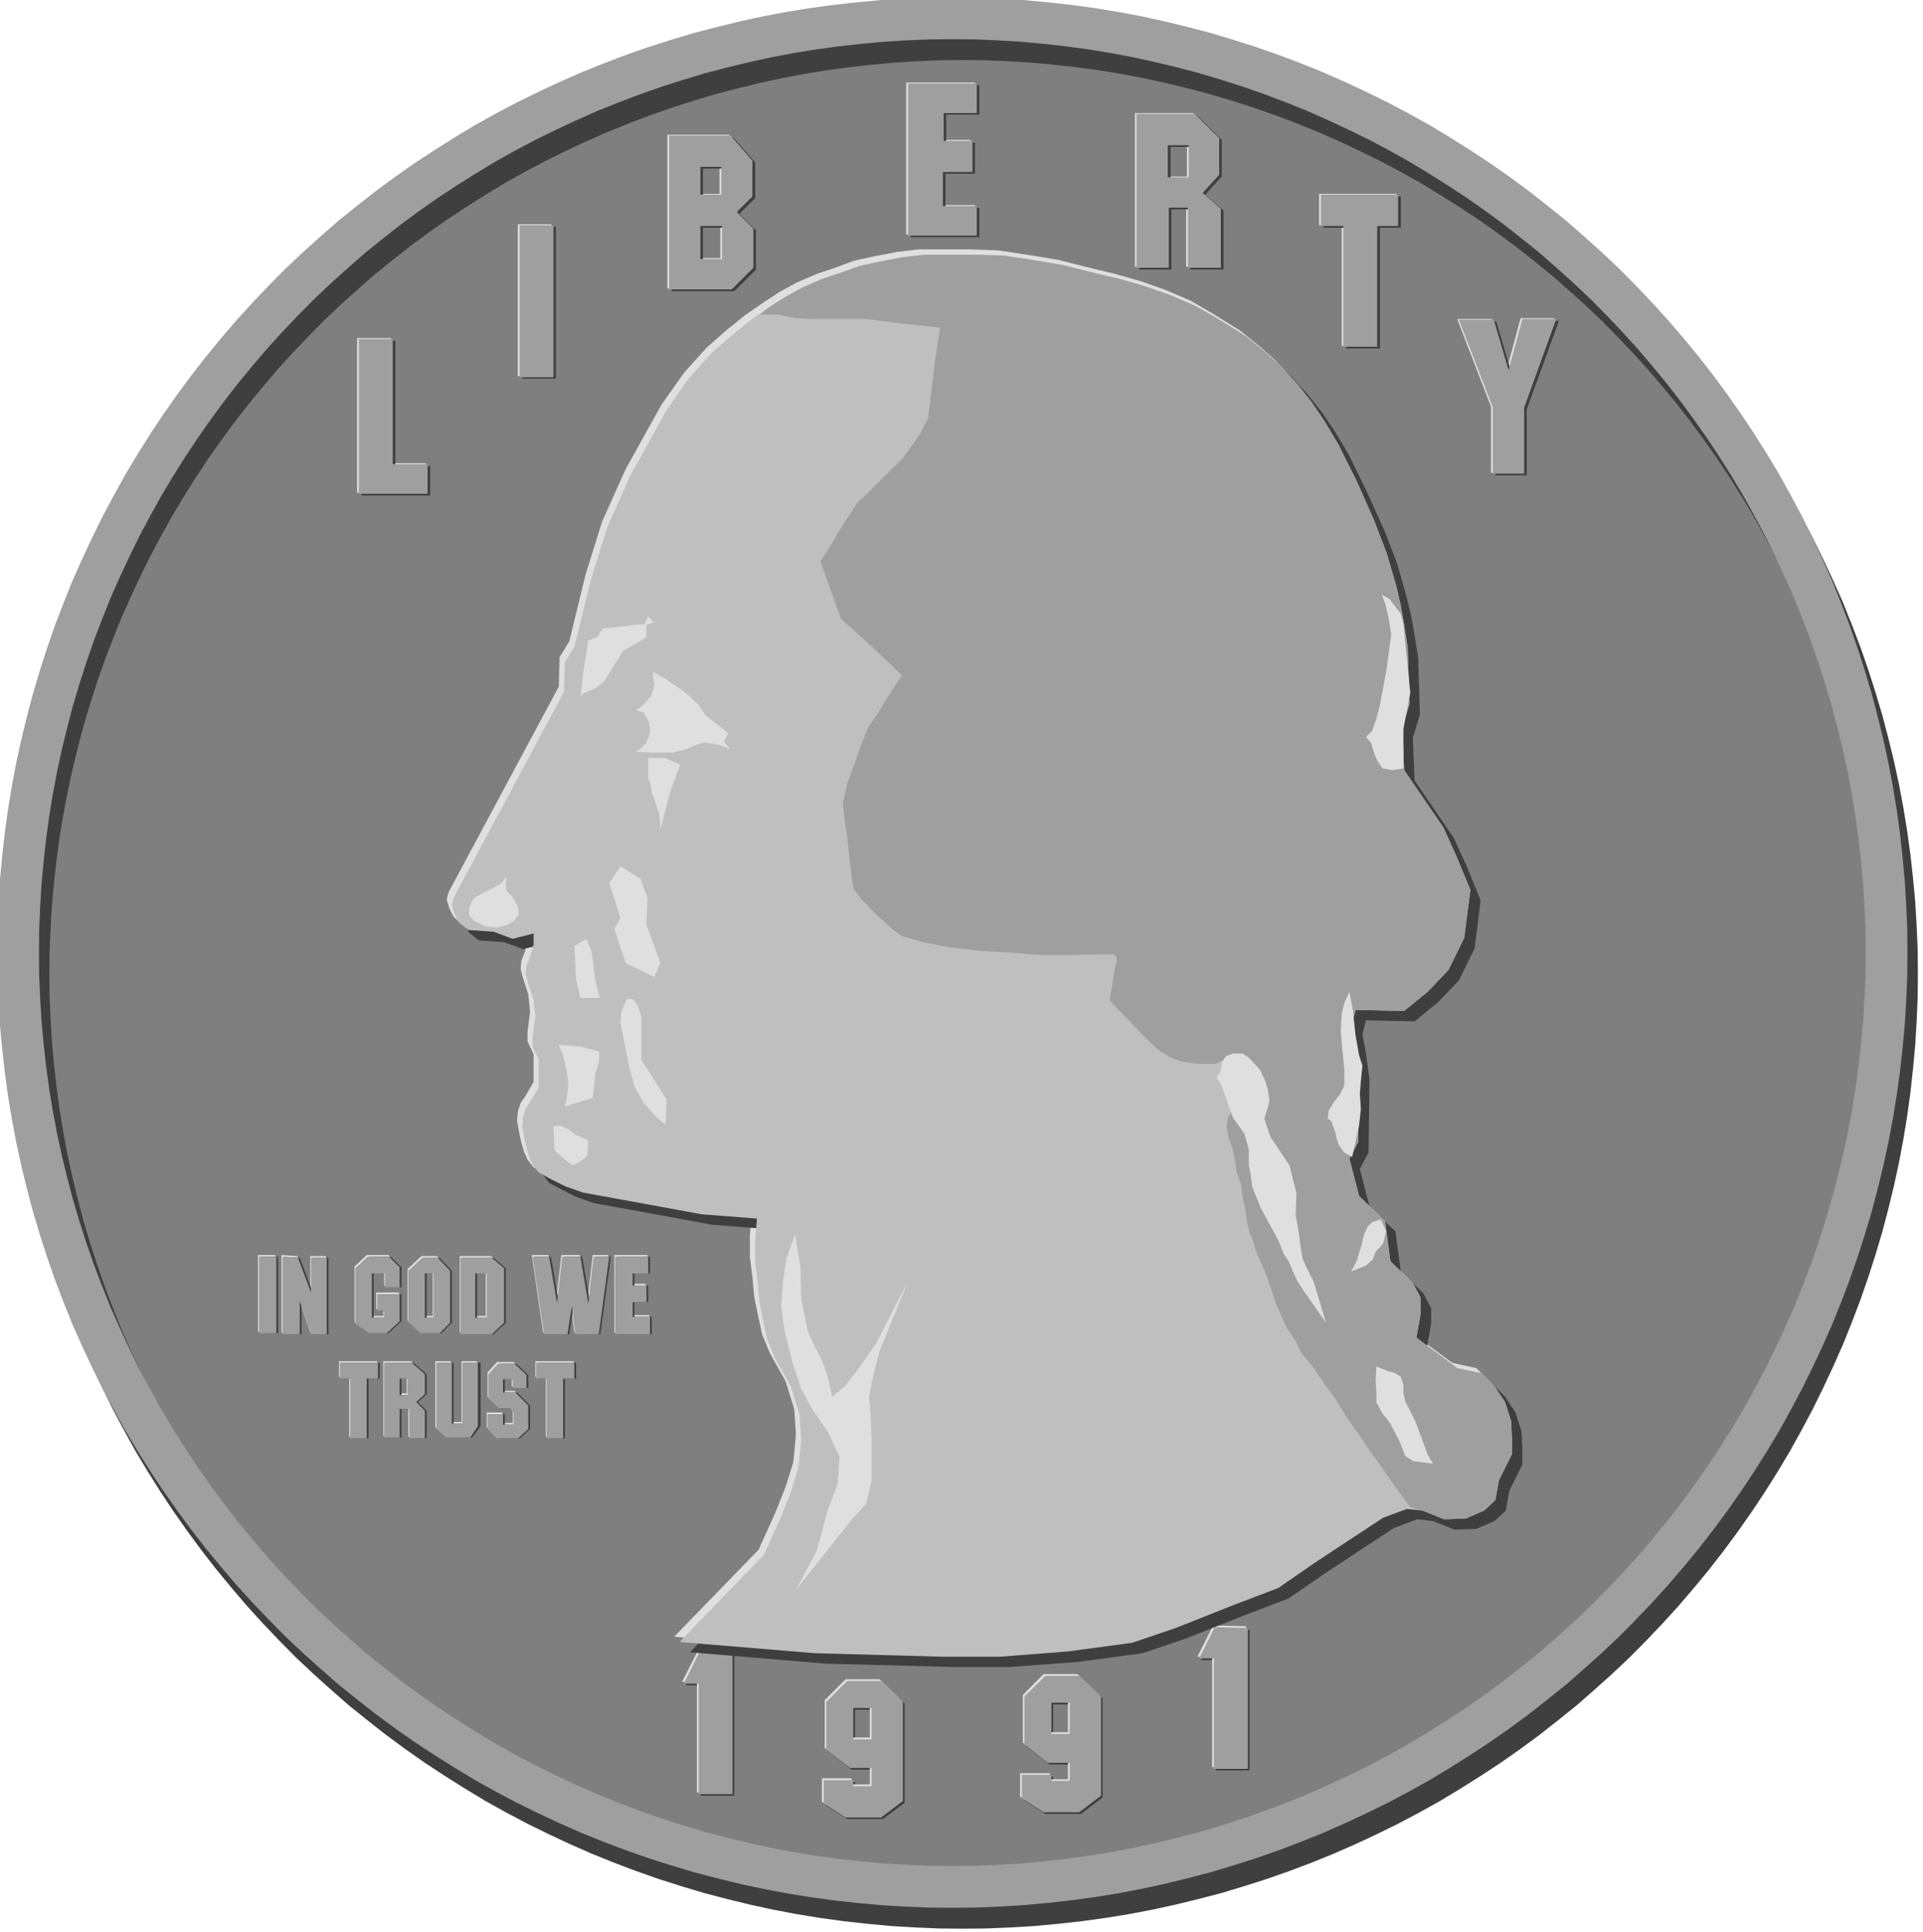 <?xml version="1.0" encoding="UTF-8" standalone="no"?>
<svg
   xmlns:ooo="http://xml.openoffice.org/svg/export"
   xmlns:dc="http://purl.org/dc/elements/1.1/"
   xmlns:cc="http://creativecommons.org/ns#"
   xmlns:rdf="http://www.w3.org/1999/02/22-rdf-syntax-ns#"
   xmlns:svg="http://www.w3.org/2000/svg"
   xmlns="http://www.w3.org/2000/svg"
   xmlns:sodipodi="http://sodipodi.sourceforge.net/DTD/sodipodi-0.dtd"
   xmlns:inkscape="http://www.inkscape.org/namespaces/inkscape"
   version="1.2"
   width="97.63mm"
   height="98.07mm"
   viewBox="0 0 9763 9807"
   preserveAspectRatio="xMidYMid"
   xml:space="preserve"
   id="svg262"
   sodipodi:docname="quarter.svg"
   style="fill-rule:evenodd;stroke-width:28.222;stroke-linejoin:round"
   inkscape:version="0.92.5 (2060ec1f9f, 2020-04-08)"><sodipodi:namedview
   pagecolor="#ffffff"
   bordercolor="#666666"
   borderopacity="1"
   objecttolerance="10"
   gridtolerance="10"
   guidetolerance="10"
   inkscape:pageopacity="0"
   inkscape:pageshadow="2"
   inkscape:window-width="664"
   inkscape:window-height="487"
   id="namedview264"
   showgrid="false"
   inkscape:zoom="0.2102413"
   inkscape:cx="184.51654"
   inkscape:cy="185.31023"
   inkscape:window-x="0"
   inkscape:window-y="0"
   inkscape:window-maximized="0"
   inkscape:current-layer="svg262" />
 <defs
   class="ClipPathGroup"
   id="defs8">
  <clipPath
   id="presentation_clip_path"
   clipPathUnits="userSpaceOnUse">
   <rect
   x="0"
   y="0"
   width="21000"
   height="29700"
   id="rect2" />
  </clipPath>
  <clipPath
   id="presentation_clip_path_shrink"
   clipPathUnits="userSpaceOnUse">
   <rect
   x="21"
   y="29"
   width="20958"
   height="29641"
   id="rect5" />
  </clipPath>
 </defs>
 <defs
   class="TextShapeIndex"
   id="defs12">
  <g
   ooo:slide="id1"
   ooo:id-list="id3"
   id="g10" />
 </defs>
 <defs
   class="EmbeddedBulletChars"
   id="defs44">
  <g
   id="bullet-char-template-57356"
   transform="matrix(4.8828125e-4,0,0,-4.8828125e-4,0,0)">
   <path
   d="M 580,1141 1163,571 580,0 -4,571 Z"
   id="path14"
   inkscape:connector-curvature="0" />
  </g>
  <g
   id="bullet-char-template-57354"
   transform="matrix(4.8828125e-4,0,0,-4.8828125e-4,0,0)">
   <path
   d="M 8,1128 H 1137 V 0 H 8 Z"
   id="path17"
   inkscape:connector-curvature="0" />
  </g>
  <g
   id="bullet-char-template-10146"
   transform="matrix(4.8828125e-4,0,0,-4.8828125e-4,0,0)">
   <path
   d="M 174,0 602,739 174,1481 1456,739 Z M 1358,739 309,1346 659,739 Z"
   id="path20"
   inkscape:connector-curvature="0" />
  </g>
  <g
   id="bullet-char-template-10132"
   transform="matrix(4.8828125e-4,0,0,-4.8828125e-4,0,0)">
   <path
   d="M 2015,739 1276,0 H 717 l 543,543 H 174 v 393 h 1086 l -543,545 h 557 z"
   id="path23"
   inkscape:connector-curvature="0" />
  </g>
  <g
   id="bullet-char-template-10007"
   transform="matrix(4.8828125e-4,0,0,-4.8828125e-4,0,0)">
   <path
   d="m 0,-2 c -7,16 -16,29 -25,39 l 381,530 c -94,256 -141,385 -141,387 0,25 13,38 40,38 9,0 21,-2 34,-5 21,4 42,12 65,25 l 27,-13 111,-251 280,301 64,-25 24,25 c 21,-10 41,-24 62,-43 C 886,937 835,863 770,784 769,783 710,716 594,584 L 774,223 c 0,-27 -21,-55 -63,-84 l 16,-20 C 717,90 699,76 672,76 641,76 570,178 457,381 L 164,-76 c -22,-34 -53,-51 -92,-51 -42,0 -63,17 -64,51 -7,9 -10,24 -10,44 0,9 1,19 2,30 z"
   id="path26"
   inkscape:connector-curvature="0" />
  </g>
  <g
   id="bullet-char-template-10004"
   transform="matrix(4.8828125e-4,0,0,-4.8828125e-4,0,0)">
   <path
   d="M 285,-33 C 182,-33 111,30 74,156 52,228 41,333 41,471 c 0,78 14,145 41,201 34,71 87,106 158,106 53,0 88,-31 106,-94 l 23,-176 c 8,-64 28,-97 59,-98 l 735,706 c 11,11 33,17 66,17 42,0 63,-15 63,-46 V 965 c 0,-36 -10,-64 -30,-84 L 442,47 C 390,-6 338,-33 285,-33 Z"
   id="path29"
   inkscape:connector-curvature="0" />
  </g>
  <g
   id="bullet-char-template-9679"
   transform="matrix(4.8828125e-4,0,0,-4.8828125e-4,0,0)">
   <path
   d="M 813,0 C 632,0 489,54 383,161 276,268 223,411 223,592 c 0,181 53,324 160,431 106,107 249,161 430,161 179,0 323,-54 432,-161 108,-107 162,-251 162,-431 0,-180 -54,-324 -162,-431 C 1136,54 992,0 813,0 Z"
   id="path32"
   inkscape:connector-curvature="0" />
  </g>
  <g
   id="bullet-char-template-8226"
   transform="matrix(4.8828125e-4,0,0,-4.8828125e-4,0,0)">
   <path
   d="m 346,457 c -73,0 -137,26 -191,78 -54,51 -81,114 -81,188 0,73 27,136 81,188 54,52 118,78 191,78 73,0 134,-26 185,-79 51,-51 77,-114 77,-187 0,-75 -25,-137 -76,-188 -50,-52 -112,-78 -186,-78 z"
   id="path35"
   inkscape:connector-curvature="0" />
  </g>
  <g
   id="bullet-char-template-8211"
   transform="matrix(4.8828125e-4,0,0,-4.8828125e-4,0,0)">
   <path
   d="M -4,459 H 1135 V 606 H -4 Z"
   id="path38"
   inkscape:connector-curvature="0" />
  </g>
  <g
   id="bullet-char-template-61548"
   transform="matrix(4.8828125e-4,0,0,-4.8828125e-4,0,0)">
   <path
   d="m 173,740 c 0,163 58,303 173,419 116,115 255,173 419,173 163,0 302,-58 418,-173 116,-116 174,-256 174,-419 0,-163 -58,-303 -174,-418 C 1067,206 928,148 765,148 601,148 462,206 346,322 231,437 173,577 173,740 Z"
   id="path41"
   inkscape:connector-curvature="0" />
  </g>
 </defs>
 <g
   id="g49"
   transform="translate(-5618,-9946)">
  <g
   id="id2"
   class="Master_Slide">
   <g
   id="bg-id2"
   class="Background" />
   <g
   id="bo-id2"
   class="BackgroundObjects" />
  </g>
 </g>
 <g
   class="SlideGroup"
   id="g260"
   transform="translate(-5618,-9946)">
  <g
   id="g258">
   <g
   id="container-id1">
    <g
   id="id1"
   class="Slide"
   clip-path="url(#presentation_clip_path)">
     <g
   class="Page"
   id="g254">
      <g
   class="Graphic"
   id="g252">
       <g
   id="id3">
        <rect
   class="BoundingBox"
   x="5618"
   y="9946"
   width="9763"
   height="9807"
   id="rect51"
   style="fill:none;stroke:none" />
        <defs
   id="defs56">
         <clipPath
   id="clip_path_1"
   clipPathUnits="userSpaceOnUse">
          <path
   d="m 5618,9946 h 9762 v 9806 H 5618 Z"
   id="path53"
   inkscape:connector-curvature="0" />
         </clipPath>
        </defs>
        <g
   clip-path="url(#clip_path_1)"
   id="g58" />
        <defs
   id="defs63">
         <clipPath
   id="clip_path_2"
   clipPathUnits="userSpaceOnUse">
          <path
   d="m 5618,9946 h 9744 v 9797 H 5618 Z"
   id="path60"
   inkscape:connector-curvature="0" />
         </clipPath>
        </defs>
        <g
   clip-path="url(#clip_path_2)"
   id="g247">
         <path
   d="m 15199,14785 c 0,823 -217,1632 -628,2345 -412,712 -1004,1304 -1716,1716 -713,411 -1522,628 -2345,628 -823,0 -1632,-217 -2344,-628 -713,-412 -1305,-1004 -1717,-1716 -411,-713 -628,-1522 -628,-2345 0,-823 217,-1632 628,-2344 412,-713 1004,-1305 1716,-1717 713,-411 1522,-628 2345,-628 823,0 1632,217 2344,628 713,412 1305,1004 1717,1716 411,713 628,1522 628,2345 z"
   id="path65"
   inkscape:connector-curvature="0"
   style="fill:#7f7f7f;stroke:none" />
         <path
   d="m 7431,11662 v 785 h 349 v -150 h -177 v -635 z"
   id="path67"
   inkscape:connector-curvature="0"
   style="fill:#dfdfdf;stroke:none" />
         <path
   d="m 8247,11084 h 171 v 771 h -171 z"
   id="path69"
   inkscape:connector-curvature="0"
   style="fill:#dfdfdf;stroke:none" />
         <path
   d="m 9006,10630 v 781 h 318 l 110,-111 v -198 l -84,-84 80,-79 v -181 l -111,-128 h -154 v 159 h 106 v 141 h -106 v 159 h 110 v 167 h -110 v -626 z"
   id="path71"
   inkscape:connector-curvature="0"
   style="fill:#dfdfdf;stroke:none" />
         <path
   d="m 10219,10365 v 772 h 349 v -150 h -172 v -172 h 150 v -159 h -146 v -141 h 168 v -150 z"
   id="path73"
   inkscape:connector-curvature="0"
   style="fill:#dfdfdf;stroke:none" />
         <path
   d="m 11380,10520 v 780 h 163 v -304 h 97 v 304 h 168 v -300 l -93,-79 84,-93 v -185 l -124,-123 h -137 v 158 h 106 v 164 h -106 v -322 z"
   id="path75"
   inkscape:connector-curvature="0"
   style="fill:#dfdfdf;stroke:none" />
         <path
   d="m 12315,10930 v 159 h 115 v 613 h 172 v -613 h 106 v -159 z"
   id="path77"
   inkscape:connector-curvature="0"
   style="fill:#dfdfdf;stroke:none" />
         <path
   d="m 13016,11565 h 177 l 75,256 70,-260 h 172 l -163,450 v 335 h -159 v -335 z"
   id="path79"
   inkscape:connector-curvature="0"
   style="fill:#dfdfdf;stroke:none" />
         <path
   d="m 7453,11675 v 786 h 349 v -150 h -177 v -636 z"
   id="path81"
   inkscape:connector-curvature="0"
   style="fill:#3f3f3f;stroke:none" />
         <path
   d="m 8269,11097 h 171 v 771 h -171 z"
   id="path83"
   inkscape:connector-curvature="0"
   style="fill:#3f3f3f;stroke:none" />
         <path
   d="m 9028,10643 v 781 h 318 l 110,-110 v -199 l -84,-84 80,-79 v -181 l -111,-128 h -154 v 159 h 106 v 141 h -106 v 159 h 110 v 167 h -110 v -626 z"
   id="path85"
   inkscape:connector-curvature="0"
   style="fill:#3f3f3f;stroke:none" />
         <path
   d="m 10241,10378 v 772 h 349 v -150 h -172 v -172 h 150 v -158 h -146 v -142 h 168 v -150 z"
   id="path87"
   inkscape:connector-curvature="0"
   style="fill:#3f3f3f;stroke:none" />
         <path
   d="m 11402,10533 v 781 h 163 v -305 h 97 v 305 h 168 v -300 l -93,-80 84,-92 v -186 l -124,-123 h -136 v 159 h 105 v 163 h -105 v -322 z"
   id="path89"
   inkscape:connector-curvature="0"
   style="fill:#3f3f3f;stroke:none" />
         <path
   d="m 12337,10943 v 159 h 115 v 613 h 172 v -613 h 106 v -159 z"
   id="path91"
   inkscape:connector-curvature="0"
   style="fill:#3f3f3f;stroke:none" />
         <path
   d="m 13038,11578 h 177 l 75,256 70,-260 h 173 l -164,450 v 335 h -159 v -335 z"
   id="path93"
   inkscape:connector-curvature="0"
   style="fill:#3f3f3f;stroke:none" />
         <path
   d="m 7440,11667 v 785 h 349 v -150 h -177 v -635 z"
   id="path95"
   inkscape:connector-curvature="0"
   style="fill:#9f9f9f;stroke:none" />
         <path
   d="m 8256,11089 v 772 h 172 v -772 z"
   id="path97"
   inkscape:connector-curvature="0"
   style="fill:#9f9f9f;stroke:none" />
         <path
   d="m 9015,10634 v 781 h 318 l 110,-110 v -199 l -84,-84 79,-79 v -181 l -110,-128 h -154 v 159 h 106 v 141 h -106 v 159 h 110 v 168 h -110 v -627 z"
   id="path99"
   inkscape:connector-curvature="0"
   style="fill:#9f9f9f;stroke:none" />
         <path
   d="m 10228,10370 v 772 h 349 v -150 h -172 v -173 h 150 v -158 h -146 v -141 h 168 v -150 z"
   id="path101"
   inkscape:connector-curvature="0"
   style="fill:#9f9f9f;stroke:none" />
         <path
   d="m 11388,10524 v 781 h 164 v -305 h 97 v 305 h 167 v -300 l -92,-80 84,-92 v -186 l -124,-123 h -137 v 159 h 106 v 163 h -106 v -322 z"
   id="path103"
   inkscape:connector-curvature="0"
   style="fill:#9f9f9f;stroke:none" />
         <path
   d="m 12324,10934 v 159 h 114 v 613 h 172 v -613 h 106 v -159 z"
   id="path105"
   inkscape:connector-curvature="0"
   style="fill:#9f9f9f;stroke:none" />
         <path
   d="m 13025,11569 h 177 l 75,256 70,-260 h 172 l -163,450 v 335 h -159 v -335 z"
   id="path107"
   inkscape:connector-curvature="0"
   style="fill:#9f9f9f;stroke:none" />
         <path
   d="m 6928,16316 h 88 v 389 h -88 z"
   id="path109"
   inkscape:connector-curvature="0"
   style="fill:#dfdfdf;stroke:none" />
         <path
   d="m 7047,16316 v 393 h 89 v -168 l 57,168 h 79 v -388 h -79 v 176 l -66,-176 z"
   id="path111"
   inkscape:connector-curvature="0"
   style="fill:#dfdfdf;stroke:none" />
         <path
   d="m 7480,16316 h 110 l 53,53 v 102 h -75 v -71 h -66 v 225 h 62 v -35 h -36 v -84 h 115 v 137 l -66,62 h -88 l -71,-49 v -282 z"
   id="path113"
   inkscape:connector-curvature="0"
   style="fill:#dfdfdf;stroke:none" />
         <path
   d="m 7758,16321 h 79 l 62,66 v 265 l -53,53 h -97 l -62,-58 v -247 h 84 v 225 h 44 v -225 h -128 v -13 z"
   id="path115"
   inkscape:connector-curvature="0"
   style="fill:#dfdfdf;stroke:none" />
         <path
   d="m 7952,16321 v 388 h 159 l 61,-57 v -278 l -61,-53 h -84 v 79 h 57 v 225 h -57 v -304 z"
   id="path117"
   inkscape:connector-curvature="0"
   style="fill:#dfdfdf;stroke:none" />
         <path
   d="m 8318,16316 57,393 h 119 l 22,-141 18,141 h 119 l 53,-393 h -79 l -27,239 -39,-239 h -93 l -27,234 -39,-234 z"
   id="path119"
   inkscape:connector-curvature="0"
   style="fill:#dfdfdf;stroke:none" />
         <path
   d="m 8737,16316 v 393 h 177 v -88 h -89 v -75 h 71 v -84 h -71 v -62 h 80 v -84 z"
   id="path121"
   inkscape:connector-curvature="0"
   style="fill:#dfdfdf;stroke:none" />
         <path
   d="m 7339,16855 h 194 v 79 h -58 v 304 h -84 v -304 h -52 z"
   id="path123"
   inkscape:connector-curvature="0"
   style="fill:#dfdfdf;stroke:none" />
         <path
   d="m 8336,16855 h 194 v 79 h -58 v 304 h -83 v -304 h -53 z"
   id="path125"
   inkscape:connector-curvature="0"
   style="fill:#dfdfdf;stroke:none" />
         <path
   d="m 7564,16855 v 379 h 79 v -146 h 48 v 150 h 80 v -141 l -44,-44 44,-40 v -101 l -66,-57 h -62 v 79 h 40 v 84 h -40 v -163 z"
   id="path127"
   inkscape:connector-curvature="0"
   style="fill:#dfdfdf;stroke:none" />
         <path
   d="m 7828,16855 v 335 l 53,44 h 119 l 40,-57 v -322 h -79 v 308 h -53 v -308 z"
   id="path129"
   inkscape:connector-curvature="0"
   style="fill:#dfdfdf;stroke:none" />
         <path
   d="m 8287,16983 h -71 v -45 h -48 v 67 h 62 l 66,66 v 119 l -53,48 h -106 l -48,-48 v -75 h 79 v 53 h 53 v -62 l -18,-22 h -57 l -53,-49 v -123 l 48,-53 h 84 l 62,57 z"
   id="path131"
   inkscape:connector-curvature="0"
   style="fill:#dfdfdf;stroke:none" />
         <path
   d="m 6941,16325 h 89 v 388 h -89 z"
   id="path133"
   inkscape:connector-curvature="0"
   style="fill:#3f3f3f;stroke:none" />
         <path
   d="m 7061,16325 v 393 h 88 v -168 l 57,168 h 80 v -388 h -80 v 176 l -66,-176 z"
   id="path135"
   inkscape:connector-curvature="0"
   style="fill:#3f3f3f;stroke:none" />
         <path
   d="m 7493,16325 h 110 l 53,53 v 102 h -75 v -71 h -66 v 225 h 62 v -35 h -36 v -84 h 115 v 137 l -66,61 h -88 l -71,-48 v -282 z"
   id="path137"
   inkscape:connector-curvature="0"
   style="fill:#3f3f3f;stroke:none" />
         <path
   d="m 7771,16330 h 79 l 62,66 v 264 l -53,53 h -97 l -62,-57 v -247 h 84 v 225 h 44 v -225 h -128 v -13 z"
   id="path139"
   inkscape:connector-curvature="0"
   style="fill:#3f3f3f;stroke:none" />
         <path
   d="m 7965,16330 v 388 h 159 l 62,-58 v -277 l -62,-53 h -84 v 79 h 57 v 225 h -57 v -304 z"
   id="path141"
   inkscape:connector-curvature="0"
   style="fill:#3f3f3f;stroke:none" />
         <path
   d="m 8331,16325 58,393 h 119 l 22,-141 17,141 h 119 l 53,-393 h -79 l -26,238 -40,-238 h -93 l -26,234 -40,-234 z"
   id="path143"
   inkscape:connector-curvature="0"
   style="fill:#3f3f3f;stroke:none" />
         <path
   d="m 8750,16325 v 393 h 177 v -88 h -88 v -75 h 70 v -84 h -70 v -62 h 79 v -84 z"
   id="path145"
   inkscape:connector-curvature="0"
   style="fill:#3f3f3f;stroke:none" />
         <path
   d="m 7352,16863 h 194 v 80 h -57 v 304 h -84 v -304 h -53 z"
   id="path147"
   inkscape:connector-curvature="0"
   style="fill:#3f3f3f;stroke:none" />
         <path
   d="m 8349,16863 h 194 v 80 h -57 v 304 h -84 v -304 h -53 z"
   id="path149"
   inkscape:connector-curvature="0"
   style="fill:#3f3f3f;stroke:none" />
         <path
   d="m 7577,16863 v 380 h 79 v -146 h 49 v 150 h 79 v -141 l -44,-44 44,-40 v -101 l -66,-58 h -62 v 80 h 40 v 84 h -40 v -164 z"
   id="path151"
   inkscape:connector-curvature="0"
   style="fill:#3f3f3f;stroke:none" />
         <path
   d="m 7841,16863 v 336 l 53,44 h 120 l 44,-58 v -322 h -84 v 309 h -53 v -309 z"
   id="path153"
   inkscape:connector-curvature="0"
   style="fill:#3f3f3f;stroke:none" />
         <path
   d="m 8300,16991 h -70 v -44 h -49 v 66 h 62 l 66,67 v 119 l -53,48 h -106 l -48,-48 v -75 h 79 v 53 h 53 v -62 l -18,-22 h -57 l -53,-49 v -123 l 49,-53 h 84 l 61,57 z"
   id="path155"
   inkscape:connector-curvature="0"
   style="fill:#3f3f3f;stroke:none" />
         <path
   d="m 6933,16325 h 88 v 388 h -88 z"
   id="path157"
   inkscape:connector-curvature="0"
   style="fill:#9f9f9f;stroke:none" />
         <path
   d="m 7052,16325 v 393 h 88 v -168 l 57,168 h 80 v -388 h -80 v 176 l -66,-176 z"
   id="path159"
   inkscape:connector-curvature="0"
   style="fill:#9f9f9f;stroke:none" />
         <path
   d="m 7484,16325 h 110 l 53,53 v 102 h -75 v -71 h -66 v 225 h 62 v -35 h -35 v -84 h 114 v 137 l -66,61 h -88 l -71,-48 v -282 z"
   id="path161"
   inkscape:connector-curvature="0"
   style="fill:#9f9f9f;stroke:none" />
         <path
   d="m 7762,16330 h 79 l 62,66 v 264 l -53,53 h -97 l -62,-57 v -247 h 84 v 225 h 44 v -225 h -128 v -13 z"
   id="path163"
   inkscape:connector-curvature="0"
   style="fill:#9f9f9f;stroke:none" />
         <path
   d="m 7956,16330 v 388 h 159 l 62,-58 v -277 l -62,-53 h -84 v 79 h 58 v 225 h -58 v -304 z"
   id="path165"
   inkscape:connector-curvature="0"
   style="fill:#9f9f9f;stroke:none" />
         <path
   d="m 8322,16325 58,393 h 119 l 22,-141 18,141 h 119 l 53,-393 h -80 l -26,238 -40,-238 h -93 l -26,234 -40,-234 z"
   id="path167"
   inkscape:connector-curvature="0"
   style="fill:#9f9f9f;stroke:none" />
         <path
   d="m 8741,16325 v 393 h 177 v -88 h -88 v -75 h 70 v -84 h -70 v -62 h 79 v -84 z"
   id="path169"
   inkscape:connector-curvature="0"
   style="fill:#9f9f9f;stroke:none" />
         <path
   d="m 7343,16863 h 194 v 80 h -57 v 304 h -84 v -304 h -53 z"
   id="path171"
   inkscape:connector-curvature="0"
   style="fill:#9f9f9f;stroke:none" />
         <path
   d="m 8340,16863 h 194 v 80 h -57 v 304 h -84 v -304 h -53 z"
   id="path173"
   inkscape:connector-curvature="0"
   style="fill:#9f9f9f;stroke:none" />
         <path
   d="m 7568,16863 v 380 h 79 v -146 h 49 v 150 h 79 v -141 l -44,-44 44,-40 v -101 l -66,-58 h -62 v 80 h 40 v 84 h -40 v -164 z"
   id="path175"
   inkscape:connector-curvature="0"
   style="fill:#9f9f9f;stroke:none" />
         <path
   d="m 7833,16863 v 336 l 53,44 h 119 l 39,-58 v -322 h -79 v 309 h -53 v -309 z"
   id="path177"
   inkscape:connector-curvature="0"
   style="fill:#9f9f9f;stroke:none" />
         <path
   d="m 8291,16991 h -70 v -44 h -49 v 66 h 62 l 66,67 v 119 l -53,48 h -106 l -48,-48 v -75 h 79 v 53 h 53 v -62 l -17,-22 h -58 l -53,-49 v -123 l 49,-53 h 84 l 61,57 z"
   id="path179"
   inkscape:connector-curvature="0"
   style="fill:#9f9f9f;stroke:none" />
         <path
   d="m 9178,18341 -79,159 h 75 v 560 h 172 v -714 z"
   id="path181"
   inkscape:connector-curvature="0"
   style="fill:#3f3f3f;stroke:none" />
         <path
   d="m 10211,18593 v 503 l -111,83 h -181 l -110,-70 v -119 h 150 v 31 h 93 v -397 h -93 v 158 h 93 v 146 h -111 l -119,-93 v -242 l 106,-106 h 172 z"
   id="path183"
   inkscape:connector-curvature="0"
   style="fill:#3f3f3f;stroke:none" />
         <path
   d="m 11216,18566 v 503 l -110,84 h -181 l -110,-71 v -119 h 150 v 31 h 93 v -397 h -93 v 159 h 93 v 146 h -111 l -119,-93 v -243 l 106,-106 h 172 z"
   id="path185"
   inkscape:connector-curvature="0"
   style="fill:#3f3f3f;stroke:none" />
         <path
   d="m 11794,18213 -79,159 h 75 v 560 h 172 v -714 z"
   id="path187"
   inkscape:connector-curvature="0"
   style="fill:#3f3f3f;stroke:none" />
         <path
   d="m 9161,18324 -80,158 h 75 v 561 h 172 v -715 z"
   id="path189"
   inkscape:connector-curvature="0"
   style="fill:#dfdfdf;stroke:none" />
         <path
   d="m 10193,18575 v 503 l -110,84 h -181 l -111,-71 v -119 h 150 v 31 h 93 v -397 h -93 v 159 h 93 v 145 h -110 l -119,-92 v -243 l 106,-106 h 172 z"
   id="path191"
   inkscape:connector-curvature="0"
   style="fill:#dfdfdf;stroke:none" />
         <path
   d="m 11199,18549 v 503 l -111,83 h -180 l -111,-70 v -119 h 150 v 31 h 93 v -397 h -93 v 158 h 93 v 146 h -110 l -119,-93 v -242 l 105,-106 h 172 z"
   id="path193"
   inkscape:connector-curvature="0"
   style="fill:#dfdfdf;stroke:none" />
         <path
   d="m 11777,18196 -80,159 h 75 v 560 h 172 v -715 z"
   id="path195"
   inkscape:connector-curvature="0"
   style="fill:#dfdfdf;stroke:none" />
         <path
   d="m 9169,18332 -79,159 h 75 v 561 h 172 v -715 z"
   id="path197"
   inkscape:connector-curvature="0"
   style="fill:#9f9f9f;stroke:none" />
         <path
   d="m 10202,18584 v 503 l -111,84 h -180 l -111,-71 v -119 h 150 v 31 h 93 v -397 h -93 v 159 h 93 v 145 h -110 l -120,-92 v -243 l 106,-106 h 172 z"
   id="path199"
   inkscape:connector-curvature="0"
   style="fill:#9f9f9f;stroke:none" />
         <path
   d="m 11208,18557 v 503 l -111,84 h -181 l -110,-70 v -120 h 150 v 31 h 93 v -397 h -93 v 159 h 93 v 146 h -111 l -119,-93 v -243 l 106,-105 h 172 z"
   id="path201"
   inkscape:connector-curvature="0"
   style="fill:#9f9f9f;stroke:none" />
         <path
   d="m 11785,18205 -79,158 h 75 v 561 h 172 v -715 z"
   id="path203"
   inkscape:connector-curvature="0"
   style="fill:#9f9f9f;stroke:none" />
         <path
   d="m 15249,14887 -1,-118 -5,-118 -7,-118 -11,-118 -13,-118 -16,-117 -19,-116 -22,-117 -25,-115 -28,-115 -30,-114 -34,-114 -36,-112 -39,-112 -42,-110 -44,-110 -48,-108 -50,-107 -52,-106 -56,-105 -57,-103 -61,-102 -63,-100 -65,-98 -68,-97 -70,-95 -73,-94 -75,-91 -77,-90 -79,-87 -82,-86 -83,-84 -86,-81 -88,-79 -89,-78 -92,-74 -93,-73 -95,-70 -97,-68 -99,-65 -100,-63 -101,-61 -104,-58 -104,-55 -106,-52 -107,-50 -109,-48 -109,-44 -111,-42 -111,-39 -113,-36 -113,-34 -115,-30 -115,-28 -115,-25 -116,-22 -117,-19 -117,-16 -118,-13 -118,-11 -118,-7 -118,-5 -118,-1 v 0 l -118,1 -118,5 -118,7 -118,11 -118,13 -117,16 -117,19 -116,22 -115,25 -115,28 -115,30 -113,34 -113,36 -111,39 -111,42 -109,44 -109,48 -107,50 -106,52 -104,55 -104,58 -101,61 -100,63 -99,65 -97,68 -95,70 -93,73 -92,74 -89,78 -88,79 -86,81 -83,84 -82,86 -79,87 -77,90 -75,91 -73,94 -70,95 -68,97 -65,98 -63,100 -61,102 -57,103 -56,105 -52,106 -50,107 -48,108 -44,110 -42,110 -39,112 -36,112 -34,114 -30,114 -28,115 -25,115 -22,117 -19,116 -16,117 -13,118 -11,118 -7,118 -5,118 -1,118 v 0 l 1,118 5,118 7,118 11,118 13,118 16,117 19,116 22,117 25,115 28,115 30,114 34,114 36,112 39,112 42,110 44,110 48,108 50,107 52,106 56,105 57,103 61,102 63,100 65,98 68,97 70,95 73,94 75,91 77,90 79,87 82,86 83,84 86,81 88,79 89,78 92,74 93,73 95,70 97,68 99,65 100,63 101,61 104,58 104,55 106,52 107,50 109,48 109,44 111,42 111,39 113,36 113,34 115,30 115,28 115,25 116,22 117,19 117,16 118,13 118,11 118,7 118,5 118,1 v 0 l 118,-1 118,-5 118,-7 118,-11 118,-13 117,-16 117,-19 116,-22 115,-25 115,-28 115,-30 113,-34 113,-36 111,-39 111,-42 109,-44 109,-48 107,-50 106,-52 104,-55 104,-58 101,-61 100,-63 99,-65 97,-68 95,-70 93,-73 92,-74 89,-78 88,-79 86,-81 83,-84 82,-86 79,-87 77,-90 75,-91 73,-94 70,-95 68,-97 65,-98 63,-100 61,-102 57,-103 56,-105 52,-106 50,-107 48,-108 44,-110 42,-110 39,-112 36,-112 34,-114 30,-114 28,-115 25,-115 22,-117 19,-116 16,-117 13,-118 11,-118 7,-118 5,-118 z"
   id="path205"
   inkscape:connector-curvature="0"
   style="fill:none;stroke:#3f3f3f;stroke-width:212;stroke-linecap:round;stroke-linejoin:round" />
         <path
   d="m 15196,14781 -1,-118 -5,-118 -7,-118 -11,-118 -13,-118 -16,-117 -19,-116 -22,-117 -25,-115 -28,-115 -30,-114 -34,-114 -36,-112 -39,-112 -42,-110 -44,-110 -48,-108 -50,-107 -52,-106 -56,-105 -57,-103 -61,-102 -63,-100 -65,-98 -68,-97 -70,-95 -73,-94 -75,-91 -77,-90 -79,-87 -82,-86 -83,-84 -86,-81 -88,-79 -89,-78 -92,-74 -93,-73 -95,-70 -97,-68 -99,-65 -100,-63 -101,-61 -104,-58 -104,-55 -106,-52 -107,-50 -109,-48 -109,-44 -111,-42 -111,-39 -113,-36 -113,-34 -115,-30 -115,-28 -115,-25 -116,-22 -117,-19 -117,-16 -118,-13 -118,-11 -118,-7 -118,-5 -118,-1 v 0 l -118,1 -118,5 -118,7 -118,11 -118,13 -117,16 -117,19 -116,22 -115,25 -115,28 -115,30 -113,34 -113,36 -111,39 -111,42 -109,44 -109,48 -107,50 -106,52 -104,55 -104,58 -101,61 -100,63 -99,65 -97,68 -95,70 -93,73 -92,74 -89,78 -88,79 -86,81 -83,84 -82,86 -79,87 -77,90 -75,91 -73,94 -70,95 -68,97 -65,98 -63,100 -61,102 -57,103 -56,105 -52,106 -50,107 -48,108 -44,110 -42,110 -39,112 -36,112 -34,114 -30,114 -28,115 -25,115 -22,117 -19,116 -16,117 -13,118 -11,118 -7,118 -5,118 -1,118 v 0 l 1,118 5,118 7,118 11,118 13,118 16,117 19,116 22,117 25,115 28,115 30,114 34,114 36,112 39,112 42,110 44,110 48,108 50,107 52,106 56,105 57,103 61,102 63,100 65,98 68,97 70,95 73,94 75,91 77,90 79,87 82,86 83,84 86,81 88,79 89,78 92,74 93,73 95,70 97,68 99,65 100,63 101,61 104,58 104,55 106,52 107,50 109,48 109,44 111,42 111,39 113,36 113,34 115,30 115,28 115,25 116,22 117,19 117,16 118,13 118,11 118,7 118,5 118,1 v 0 l 118,-1 118,-5 118,-7 118,-11 118,-13 117,-16 117,-19 116,-22 115,-25 115,-28 115,-30 113,-34 113,-36 111,-39 111,-42 109,-44 109,-48 107,-50 106,-52 104,-55 104,-58 101,-61 100,-63 99,-65 97,-68 95,-70 93,-73 92,-74 89,-78 88,-79 86,-81 83,-84 82,-86 79,-87 77,-90 75,-91 73,-94 70,-95 68,-97 65,-98 63,-100 61,-102 57,-103 56,-105 52,-106 50,-107 48,-108 44,-110 42,-110 39,-112 36,-112 34,-114 30,-114 28,-115 25,-115 22,-117 19,-116 16,-117 13,-118 11,-118 7,-118 5,-118 z"
   id="path207"
   inkscape:connector-curvature="0"
   style="fill:none;stroke:#9f9f9f;stroke-width:212;stroke-linecap:round;stroke-linejoin:round" />
         <path
   d="m 9765,11336 -102,44 -88,48 -88,58 -88,61 -93,75 -101,89 -115,128 -115,163 -181,326 -119,265 -84,269 -83,340 -49,79 -4,150 -561,1046 -8,35 13,44 22,44 48,40 128,9 97,35 106,-26 v 57 l -17,62 -18,44 -4,44 13,48 26,80 9,88 -13,102 v 48 l 31,66 v 141 l -44,75 -22,31 -14,44 -4,45 9,52 9,45 17,61 18,40 31,40 66,35 71,35 88,31 313,58 287,53 282,22 -9,114 v 106 l 13,102 9,101 18,88 22,102 40,97 79,141 44,141 9,128 -13,141 -40,128 -53,133 -84,185 -428,441 689,57 657,18 h 278 l 348,-26 327,-45 221,-75 299,-119 221,-83 185,-128 168,-111 181,-119 119,-44 79,9 106,44 115,-4 93,-40 57,-53 18,-102 66,-132 v -84 l -5,-83 -30,-98 -53,-79 -67,-66 -123,-27 -207,-154 22,-124 v -79 l -40,-75 -115,-110 -26,-203 -133,-128 -48,-190 44,-84 4,-370 -17,-133 -18,-97 18,-70 247,4 119,-97 106,-110 79,-163 31,-243 -71,-172 -70,-146 -194,-291 -9,-216 35,-119 -9,-287 -17,-115 -18,-97 -22,-97 -48,-167 -67,-172 -88,-199 -93,-185 -70,-119 -66,-97 -71,-89 -88,-97 -75,-66 -97,-79 -141,-88 -115,-67 -124,-53 -123,-44 -137,-39 -150,-36 -137,-35 -158,-26 -146,-22 -137,-5 h -141 -128 l -110,13 -115,22 -101,22 -97,36 z"
   id="path209"
   inkscape:connector-curvature="0"
   style="fill:#dfdfdf;stroke:none" />
         <path
   d="m 9844,11415 -101,44 -88,49 -89,57 -88,62 -92,75 -102,88 -115,128 -114,163 -181,331 -119,260 -84,269 -84,340 -48,80 -5,150 -560,1045 -9,35 13,45 22,44 49,39 128,9 97,35 106,-26 v 57 l -18,62 -18,44 -4,44 13,49 27,79 9,89 -14,101 v 49 l 31,66 v 141 l -44,75 -22,31 -13,44 -5,44 9,53 9,44 18,62 17,39 31,40 66,35 71,36 88,31 313,57 287,53 282,22 -8,115 v 106 l 13,101 9,102 17,88 22,101 40,97 80,141 44,142 8,132 -13,137 -39,128 -53,132 -84,185 -428,441 688,58 657,17 h 278 l 349,-26 326,-44 221,-75 300,-119 220,-84 186,-128 167,-110 181,-119 119,-45 80,9 110,44 110,-4 93,-40 57,-53 18,-101 66,-132 v -80 l -4,-88 -31,-97 -53,-80 -66,-66 -124,-26 -207,-155 22,-123 v -80 l -40,-75 -114,-110 -27,-203 -132,-128 -49,-189 44,-84 5,-371 -18,-132 -18,-97 18,-71 247,5 119,-97 106,-111 80,-163 30,-243 -70,-172 -66,-145 -199,-291 -9,-217 36,-119 -9,-286 -18,-115 -17,-97 -23,-97 -48,-168 -66,-172 -88,-194 -93,-190 -71,-119 -66,-97 -70,-88 -89,-97 -75,-66 -97,-80 -141,-88 -115,-66 -123,-53 -124,-44 -136,-40 -150,-35 -137,-36 -159,-26 -146,-22 -136,-4 h -142 -127 l -111,13 -114,22 -102,22 -97,35 z"
   id="path211"
   inkscape:connector-curvature="0"
   style="fill:#3f3f3f;stroke:none" />
         <path
   d="m 9791,11362 -101,44 -88,49 -89,57 -88,62 -92,75 -102,88 -115,128 -114,163 -181,327 -119,264 -84,270 -84,339 -48,80 -5,150 -560,1045 -9,35 13,45 22,44 49,39 128,9 97,36 106,-27 v 57 l -18,62 -18,44 -4,44 13,49 27,79 9,89 -14,101 v 49 l 31,66 v 141 l -44,75 -22,31 -13,44 -5,44 9,53 9,44 18,62 17,40 31,39 66,36 71,35 88,31 313,57 287,53 283,22 -9,115 v 106 l 13,101 9,102 17,88 22,101 40,97 80,142 44,141 9,128 -14,141 -39,128 -53,132 -84,185 -428,442 688,57 657,18 h 278 l 349,-27 326,-44 221,-75 300,-119 221,-84 185,-128 167,-110 181,-119 119,-44 80,8 110,44 110,-4 93,-40 57,-53 18,-101 66,-132 v -84 l -4,-84 -31,-97 -53,-79 -66,-67 -124,-26 -207,-155 22,-123 v -79 l -40,-75 -114,-111 -27,-203 -132,-128 -49,-189 44,-84 5,-371 -18,-132 -17,-97 17,-71 247,5 119,-97 106,-111 80,-163 31,-243 -71,-172 -66,-145 -199,-291 -9,-216 36,-120 -9,-286 -18,-115 -17,-97 -22,-97 -49,-168 -66,-172 -88,-198 -93,-186 -71,-119 -66,-97 -70,-88 -89,-97 -75,-66 -97,-80 -141,-88 -115,-66 -123,-53 -124,-44 -136,-40 -150,-35 -137,-35 -159,-27 -146,-22 -136,-4 h -141 -128 l -111,13 -114,22 -102,22 -97,35 z"
   id="path213"
   inkscape:connector-curvature="0"
   style="fill:#bfbfbf;stroke:none" />
         <path
   d="m 9791,11362 -101,44 -88,49 -89,57 -35,31 h 93 l 88,18 71,4 h 286 l 168,22 207,22 -26,168 -22,181 -13,110 -49,93 -79,110 -102,101 -84,84 -44,40 -35,53 -57,88 -49,84 -48,75 105,291 98,88 97,89 114,110 -79,119 -44,75 -49,71 -39,97 -31,92 -36,97 -22,97 9,89 13,79 14,132 17,133 40,53 71,75 92,83 44,31 106,31 141,27 150,17 155,9 159,13 h 128 l 150,-4 h 83 l 18,13 v 27 l -9,31 -26,163 53,57 53,53 61,66 75,71 62,40 57,22 89,13 h 83 l 67,-27 57,-22 44,9 35,40 36,40 -150,202 -22,27 -5,35 v 31 l 9,40 18,48 13,58 9,66 22,66 9,66 13,58 9,66 13,53 18,44 17,57 22,49 27,61 26,75 22,71 27,62 31,66 44,66 31,62 57,70 57,84 53,71 62,101 66,93 53,79 44,62 62,88 97,133 75,22 97,39 110,-4 93,-40 57,-53 18,-101 66,-132 v -84 l -4,-84 -31,-97 -53,-79 -66,-67 -124,-26 -207,-155 22,-123 v -79 l -40,-75 -114,-111 -27,-203 -132,-128 -49,-189 44,-84 5,-371 -18,-132 -17,-97 17,-71 247,5 119,-97 106,-111 80,-163 31,-243 -71,-172 -66,-145 -199,-291 -9,-216 36,-120 -9,-286 -18,-115 -17,-97 -22,-97 -49,-168 -66,-172 -88,-198 -93,-186 -71,-119 -66,-97 -70,-88 -89,-97 -75,-66 -97,-80 -141,-88 -115,-66 -123,-53 -124,-44 -136,-40 -150,-35 -137,-35 -159,-27 -146,-22 -136,-4 h -141 -128 l -111,13 -114,22 -102,22 -97,35 z"
   id="path215"
   inkscape:connector-curvature="0"
   style="fill:#9f9f9f;stroke:none" />
         <path
   d="m 11878,15293 h 49 l 44,35 44,49 26,53 14,48 8,53 -8,35 -18,58 13,39 18,53 97,146 35,141 -4,110 17,97 9,71 9,53 22,49 35,70 62,207 -88,-127 -35,-49 -27,-44 -40,-93 -26,-39 -26,-67 -89,-163 -44,-110 -9,-71 -8,-35 v -40 -44 l -23,-79 -57,-80 -62,-172 -22,-31 22,-35 5,-44 22,-31 z"
   id="path217"
   inkscape:connector-curvature="0"
   style="fill:#dfdfdf;stroke:none" />
         <path
   d="m 12469,14980 -26,57 -13,53 -5,93 9,97 9,92 v 84 l -22,44 -31,40 -27,44 -4,40 18,13 13,35 9,27 4,22 13,39 27,36 40,22 35,-159 9,-84 -5,-79 5,-62 8,-79 -17,-53 -18,-102 -13,-123 z"
   id="path219"
   inkscape:connector-curvature="0"
   style="fill:#dfdfdf;stroke:none" />
         <path
   d="m 12628,16135 -44,14 -22,22 -18,39 -17,67 -22,70 -27,53 75,-31 35,-31 14,-39 26,-27 13,-17 14,-62 z"
   id="path221"
   inkscape:connector-curvature="0"
   style="fill:#dfdfdf;stroke:none" />
         <path
   d="m 12606,16881 53,22 44,13 27,18 13,40 v 44 l 9,40 31,61 22,44 26,71 35,93 27,48 -102,-13 -39,-27 -27,-70 -48,-93 -44,-57 -18,-35 -9,-14 v -48 l -4,-71 z"
   id="path223"
   inkscape:connector-curvature="0"
   style="fill:#dfdfdf;stroke:none" />
         <path
   d="m 12633,12964 39,22 27,35 31,40 13,53 26,260 9,88 -22,115 -13,70 v 159 40 l -58,9 -48,-9 -27,-40 -17,-40 -13,-48 -27,-31 31,-31 22,-62 18,-70 35,-190 13,-101 9,-67 -13,-83 -18,-75 z"
   id="path225"
   inkscape:connector-curvature="0"
   style="fill:#dfdfdf;stroke:none" />
         <path
   d="m 8909,13793 h 84 l 79,35 -31,80 -26,75 -22,88 -22,84 -5,-71 -22,-70 -17,-45 -5,-39 -13,-36 z"
   id="path227"
   inkscape:connector-curvature="0"
   style="fill:#dfdfdf;stroke:none" />
         <path
   d="m 9655,16210 -44,124 -18,119 -9,124 18,128 39,154 45,137 52,97 84,123 58,124 -9,137 -53,141 -53,198 -106,199 291,-366 66,-71 27,-119 v -190 l -5,-145 -8,-89 22,-110 31,-119 48,-119 97,-238 -163,317 -93,133 -66,84 -62,52 -26,-110 -31,-84 -35,-66 -31,-66 -13,-62 -22,-106 -5,-167 z"
   id="path229"
   inkscape:connector-curvature="0"
   style="fill:#dfdfdf;stroke:none" />
         <path
   d="m 8428,15663 36,-4 39,18 40,31 44,17 18,13 -5,75 -35,27 -40,22 -39,-31 -36,-31 -17,-17 z"
   id="path231"
   inkscape:connector-curvature="0"
   style="fill:#dfdfdf;stroke:none" />
         <path
   d="m 8455,15249 110,9 97,26 -4,57 -18,53 -4,53 -9,71 -141,44 13,-66 4,-58 -9,-66 -17,-66 z"
   id="path233"
   inkscape:connector-curvature="0"
   style="fill:#dfdfdf;stroke:none" />
         <path
   d="m 8803,15015 -17,31 -14,40 -4,52 44,221 27,102 44,79 70,79 44,36 5,-128 -31,-49 -57,-92 -40,-58 v -128 -92 l -18,-58 -22,-31 z"
   id="path235"
   inkscape:connector-curvature="0"
   style="fill:#dfdfdf;stroke:none" />
         <path
   d="m 8190,14393 -26,35 -45,27 -53,26 -39,22 -18,27 -9,31 v 30 l 22,27 62,31 57,4 53,-13 31,-18 27,-35 -5,-35 -13,-31 -22,-31 -22,-22 -4,-35 z"
   id="path237"
   inkscape:connector-curvature="0"
   style="fill:#dfdfdf;stroke:none" />
         <path
   d="m 8768,14344 -57,84 57,177 -31,57 57,172 146,71 31,-71 -71,-194 5,-137 -36,-97 z"
   id="path239"
   inkscape:connector-curvature="0"
   style="fill:#dfdfdf;stroke:none" />
         <path
   d="m 8596,14711 -62,35 9,172 22,93 h 97 l -22,-93 -18,-141 z"
   id="path241"
   inkscape:connector-curvature="0"
   style="fill:#dfdfdf;stroke:none" />
         <path
   d="m 8931,13356 9,66 -13,49 -27,35 -31,31 -22,13 44,14 v 8 l 23,40 4,53 -18,49 -31,35 -26,13 115,4 h 75 l 66,-17 53,-22 44,-13 75,13 53,22 -31,-40 22,-40 -35,-30 -80,-62 -35,-53 -71,-66 -105,-71 z"
   id="path243"
   inkscape:connector-curvature="0"
   style="fill:#dfdfdf;stroke:none" />
         <path
   d="m 8605,13197 44,-17 31,-44 88,-9 66,-9 57,-4 18,-40 27,31 -36,13 v 62 l -66,39 -53,31 -22,36 -22,35 -22,35 -31,49 -44,35 -62,26 -13,18 18,-150 z"
   id="path245"
   inkscape:connector-curvature="0"
   style="fill:#dfdfdf;stroke:none" />
        </g>
        <g
   clip-path="url(#clip_path_1)"
   id="g249" />
       </g>
      </g>
     </g>
    </g>
   </g>
  </g>
 </g>
</svg>